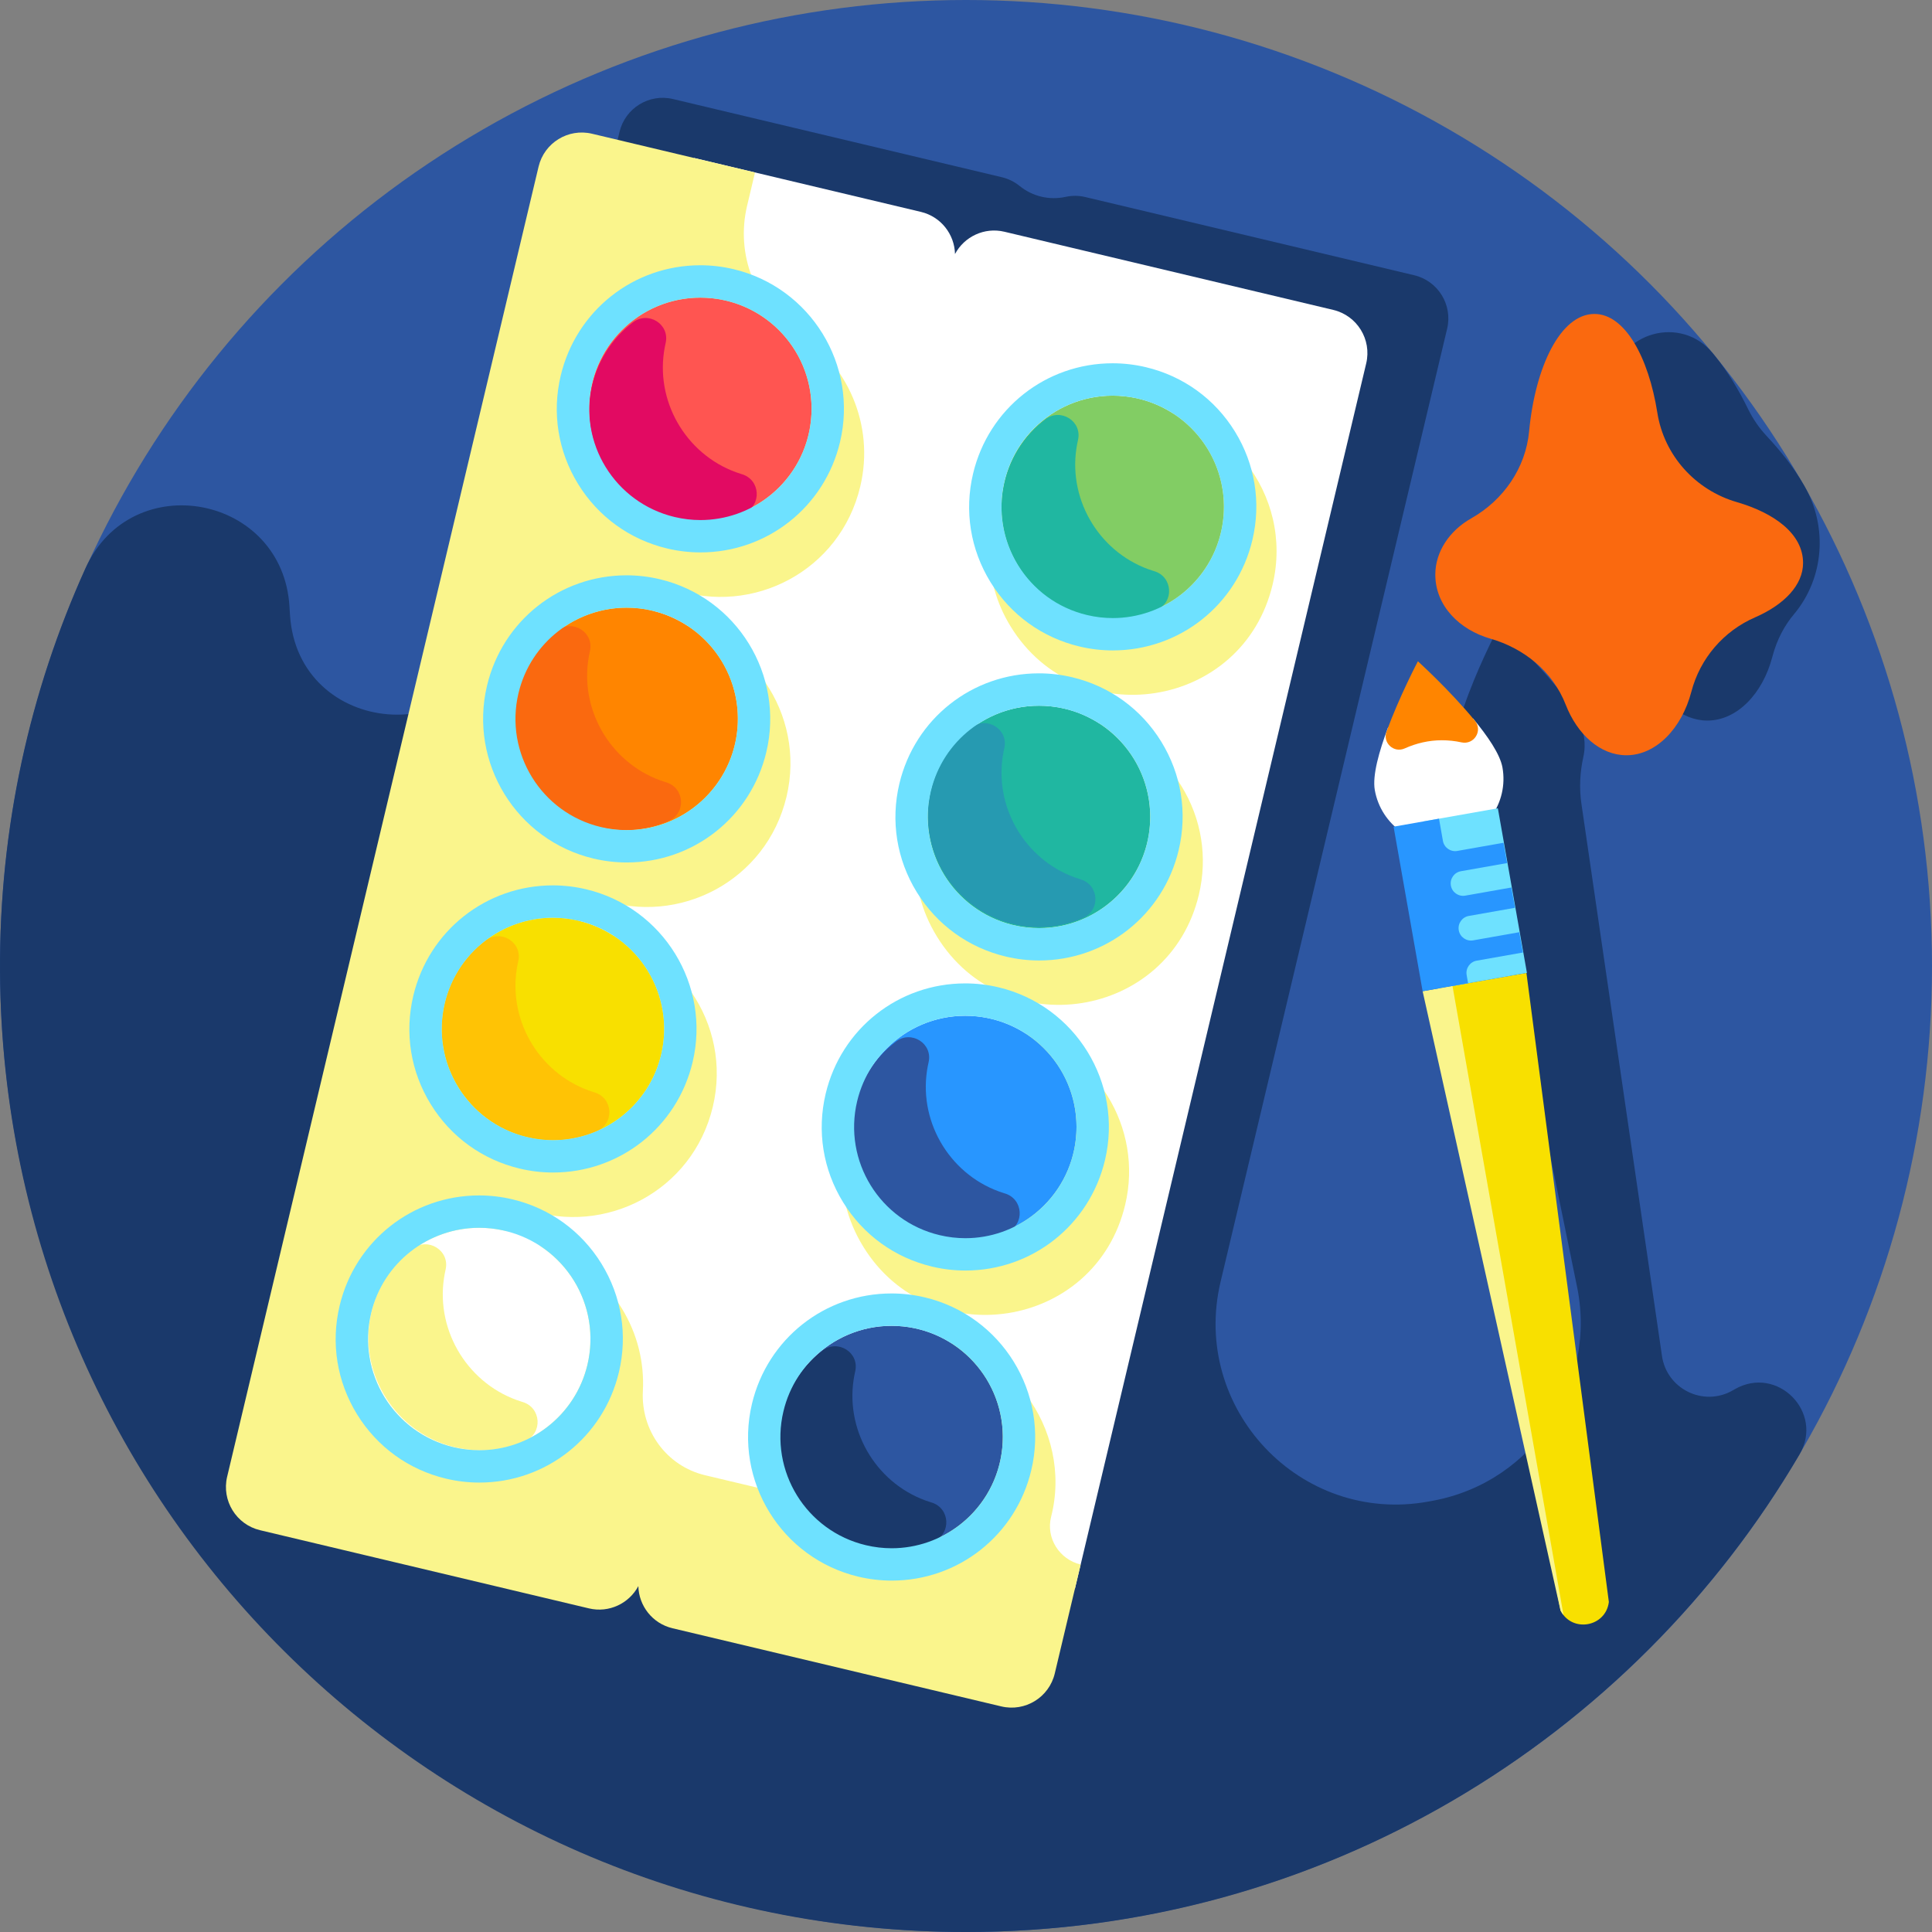 <svg id="Layer_1" enable-background="new 0 0 477.673 477.673" height="512" viewBox="0 0 477.673 477.673" width="512" xmlns="http://www.w3.org/2000/svg"><rect x="0" y="0" width="477.673" height="477.673" fill="#808080" stroke="none"/><g><g><circle cx="238.837" cy="238.837" fill="#2d56a1" r="238.837"/></g><g fill="#1a396b"><path d="m428.388 343.776c-7.252 4.146-16.398-.392-17.498-8.673l-19.899-136.392c-.56-3.835-.37-7.737.471-11.52 1.502-6.755-2.382-12.273-7.277-18.153-.002.002-.004.004-.006.005-6.048-7.268-13.606-14.123-13.606-14.123s-4.203 7.98-7.361 16.331c-.001-.001-.003-.002-.004-.003-3.619 9.562-5.849 17.618 1.66 24.509l24.878 121.585c5.488 24.643-10.484 48.996-35.295 53.669-.419.079-.839.157-1.259.234-31.696 5.793-58.858-23.02-51.407-54.367l56.008-235.61c1.402-5.899-2.243-11.817-8.142-13.219l-81.314-19.33c-1.653-.393-3.306-.389-4.86-.049-4.054.885-8.192-.099-11.414-2.713-1.236-1.003-2.71-1.75-4.363-2.143l-56.137-13.345-25.177-5.985c-5.899-1.402-11.817 2.243-13.219 8.142l-29.419 123.758c-7.002 29.455-50.064 25.884-52.049-4.327-.044-.669-.085-1.338-.123-2.007-1.585-27.68-39.024-34.797-50.454-9.537-13.748 30.381-21.321 64.153-21.118 99.717.751 131.637 107.197 237.445 238.836 237.443 87.836-.001 164.586-47.423 206.069-118.058 6.132-10.441-5.499-22.178-15.995-16.142-.175.102-.35.202-.526.303z"/><path d="m388.512 149.331c8.363 2.399 15.439 8.18 18.593 16.288 2.892 7.434 8.576 12.536 15.03 12.536 7.27 0 13.663-6.573 16.054-15.724 1.166-4.462 3.111-7.889 5.347-10.556 7.47-8.912 8.403-21.589 2.619-31.677-.058-.101-.116-.203-.175-.304-2.532-4.401-5.714-8.371-9.179-12.083-1.832-1.963-3.375-4.19-4.566-6.617-2.304-4.693-4.96-9.208-8.267-13.257-.168-.205-.335-.41-.504-.614-7.78-9.461-23.13-5.297-24.92 6.82-.179 1.209-.329 2.44-.45 3.688-.89 9.17-6.314 17.208-14.331 21.748-5.409 3.063-8.885 8.266-8.885 13.912.001 7.727 5.995 13.649 13.634 15.84z"/></g><g><path d="m329.643 76.625-81.314-19.33c-4.958-1.179-9.919 1.217-12.212 5.511-.115-4.867-3.467-9.238-8.425-10.417l-56.137-13.345c-.369 10.33-73.046 316.249-73.046 316.249l167.235 37.606 72.041-303.056c1.402-5.897-2.243-11.816-8.142-13.218z" fill="#fff"/><g fill="#faf58c"><path d="m280.091 100.818c-28.027.001-44.601 30.722-30.197 54.11 16.463 26.732 57.401 20.508 64.75-10.404 5.284-22.233-11.544-43.706-34.553-43.706z"/><path d="m270.099 178.446c-31.072-7.388-54.806 26.549-38.428 53.141 16.465 26.734 57.402 20.504 64.75-10.404 2.192-9.223.662-18.748-4.31-26.82-4.972-8.071-12.789-13.724-22.012-15.917z"/><path d="m251.876 255.106c-31.071-7.386-54.807 26.548-38.428 53.141 16.43 26.678 57.388 20.565 64.75-10.404 4.525-19.039-7.283-38.211-26.322-42.737z"/><path d="m225.422 330.797c-20.763 0-36.652 17.502-35.401 37.674l-15.696-3.731c-9.514-2.262-15.905-11.045-15.379-20.81.374-6.947-1.289-14.078-5.233-20.482-5.78-9.385-15.169-15.135-25.342-16.538-2.356-.325-3.886-2.663-3.336-4.977v-.001c.553-2.328 2.987-3.701 5.251-2.929 19.33 6.591 40.986-4.472 45.959-25.393 4.866-20.472-9.118-40.537-29.618-43.358-2.369-.326-3.922-2.652-3.369-4.979v-.001c.554-2.33 2.991-3.702 5.257-2.927 19.303 6.605 40.982-4.476 45.954-25.394 4.866-20.472-9.118-40.537-29.618-43.358-2.369-.326-3.922-2.652-3.369-4.979.553-2.328 2.987-3.701 5.251-2.929 19.33 6.591 40.986-4.472 45.959-25.393 3.658-15.39-3.319-30.496-15.669-38.278-10.377-6.539-15.146-19.201-12.309-31.133l1.958-8.239-40.295-9.579c-5.899-1.402-11.817 2.243-13.219 8.142l-76.998 323.907c-1.402 5.899 2.243 11.817 8.142 13.219l81.314 19.33c4.958 1.179 9.919-1.217 12.211-5.511.115 4.866 3.467 9.238 8.425 10.417l81.314 19.33c5.899 1.402 11.817-2.243 13.219-8.142l6.404-26.94c-5.273-1.254-8.643-6.561-7.304-11.813 5.482-21.513-10.56-44.205-34.463-44.205z"/></g><circle cx="173.163" cy="101.081" fill="#ff5551" r="27.492"/><circle cx="154.939" cy="177.74" fill="#ff8500" r="27.492"/><circle cx="136.716" cy="254.4" fill="#f8e000" r="27.492"/><path d="m146.707 269.999c-12.807-4-20.955-16.981-18.966-30.25.107-.712.239-1.412.396-2.1 1.062-4.648-4.294-7.995-8.088-5.108-5.278 4.016-9.144 9.959-10.411 17.102-2.469 13.916 6.324 27.678 19.98 31.318 6.227 1.66 12.495 1.049 17.954-1.305 4.398-1.897 4.01-8.189-.577-9.568-.096-.03-.192-.059-.288-.089z" fill="#ffc305"/><path d="m164.427 193.34c-12.807-4-20.955-16.981-18.966-30.25.107-.712.239-1.412.396-2.1 1.062-4.648-4.294-7.995-8.088-5.108-5.278 4.016-9.144 9.959-10.411 17.102-2.469 13.916 6.324 27.678 19.98 31.318 6.227 1.66 12.495 1.049 17.954-1.305 4.398-1.897 4.01-8.189-.577-9.568-.096-.03-.192-.059-.288-.089z" fill="#fa690f"/><path d="m183.147 117.154c-12.807-4-20.955-16.981-18.966-30.25.107-.712.239-1.412.396-2.1 1.062-4.648-4.294-7.995-8.088-5.108-5.278 4.016-9.144 9.959-10.411 17.102-2.469 13.916 6.324 27.678 19.98 31.318 6.227 1.66 12.495 1.049 17.954-1.305 4.398-1.897 4.01-8.189-.577-9.568-.096-.029-.192-.059-.288-.089z" fill="#e20a62"/><circle cx="118.493" cy="331.059" fill="#fff" r="27.492"/><path d="m173.14 73.583c2.105 0 4.243.243 6.381.752 14.771 3.511 23.9 18.333 20.388 33.104-3.003 12.634-14.28 21.14-26.723 21.14-2.105 0-4.243-.243-6.381-.752-14.772-3.511-23.9-18.333-20.388-33.104 3.002-12.634 14.28-21.14 26.723-21.14m.001-8c-16.498 0-30.688 11.223-34.507 27.29-2.193 9.223-.662 18.748 4.309 26.82s12.789 13.725 22.012 15.917c2.703.643 5.473.969 8.231.969 16.498 0 30.687-11.222 34.506-27.29 4.526-19.039-7.282-38.211-26.321-42.738-2.703-.642-5.473-.968-8.23-.968z" fill="#6ee1ff"/><path d="m154.916 150.242c2.105 0 4.243.243 6.381.752 14.771 3.511 23.9 18.333 20.388 33.104-3.003 12.634-14.28 21.14-26.723 21.14-2.105 0-4.243-.243-6.381-.752-14.772-3.511-23.9-18.333-20.388-33.104 3.003-12.634 14.281-21.139 26.723-21.14m.001-8c-16.498 0-30.687 11.222-34.507 27.29-4.526 19.04 7.282 38.212 26.321 42.738 2.703.643 5.473.969 8.231.969 16.497 0 30.687-11.222 34.506-27.29 4.526-19.04-7.282-38.212-26.321-42.738-2.703-.643-5.472-.969-8.23-.969z" fill="#6ee1ff"/><path d="m136.693 226.902c2.105 0 4.243.243 6.381.752 14.772 3.511 23.9 18.333 20.388 33.104-3.003 12.634-14.28 21.14-26.723 21.14-2.105 0-4.243-.243-6.381-.752-14.772-3.511-23.9-18.333-20.388-33.104 3.003-12.634 14.28-21.14 26.723-21.14m.001-8c-16.498 0-30.687 11.222-34.507 27.29-2.193 9.223-.662 18.748 4.309 26.82s12.789 13.725 22.012 15.917c2.703.643 5.473.969 8.231.969 16.497 0 30.687-11.222 34.506-27.29 4.526-19.04-7.282-38.212-26.322-42.738-2.702-.642-5.471-.968-8.229-.968z" fill="#6ee1ff"/><circle cx="275.114" cy="125.316" fill="#82cd64" r="27.492"/><circle cx="256.891" cy="201.976" fill="#20b7a1" r="27.492"/><circle cx="238.668" cy="278.635" fill="#2896ff" r="27.492"/><circle cx="220.445" cy="355.295" fill="#2d56a1" r="27.492"/><g><g><path d="m371.474 189.762c-.577-3.27-3.665-7.784-7.298-12.147-3.153 3.062-7.452 4.991-11.844 4.991-3.439 0-6.547-1.035-9.134-2.781-2.219 5.865-3.923 11.912-3.289 15.508 1.539 8.716 9.852 14.535 18.568 12.996s14.536-9.851 12.997-18.567z" fill="#fff"/></g><g><path d="m356.455 183.023c1.687 0 3.316.18 4.876.521 3.113.68 5.343-2.876 3.325-5.342-6.119-7.48-14.091-14.704-14.091-14.704s-4.567 8.665-7.757 17.385c-1.014 2.772 1.803 5.371 4.495 4.16 2.877-1.295 5.997-2.02 9.152-2.02z" fill="#ff8500"/></g><g><path d="m397.778 396.074c-.76 6.214-9.106 7.687-11.948 2.109l-30.082-153.821 21.647-3.821z" fill="#f8e000"/></g><g><path d="m359.118 243.767-7.385 1.304 34.098 153.112c.216.423.471.792.744 1.135z" fill="#faf58c"/></g><g><path d="m355.312 201.164h18.635v41.311h-18.635z" fill="#6ee1ff" transform="matrix(.985 -.174 .174 .985 -33.008 66.761)"/></g><path d="m376.535 235.497-.913-5.012-11.4 2.012c-1.673.295-3.268-.826-3.555-2.501-.286-1.664.827-3.246 2.489-3.539l11.427-2.017-.913-5.012-11.4 2.012c-1.673.295-3.268-.826-3.555-2.501-.286-1.664.827-3.246 2.489-3.539l11.427-2.017-.913-5.012-11.414 2.015c-1.668.294-3.259-.819-3.553-2.487l-.969-5.491-11.23 1.982 7.181 40.682 11.23-1.982-.348-2.038c-.284-1.663.828-3.243 2.49-3.537z" fill="#2896ff"/></g><path d="m445.796 139.181c0-7.219-7.167-12.363-16.362-15.033-10.268-2.981-17.998-11.534-19.667-22.095-2.18-13.792-8.038-24.431-15.56-24.431-8.412 0-14.65 13.129-16.143 29.014-.854 9.092-6.361 17.02-14.308 21.52-5.41 3.063-8.886 8.266-8.886 13.913 0 7.727 5.994 13.648 13.633 15.839 8.363 2.399 15.44 8.18 18.593 16.288 2.892 7.434 8.576 12.536 15.03 12.536 7.27 0 13.663-6.573 16.054-15.724 2.149-8.223 7.962-14.987 15.757-18.376 7.224-3.141 11.859-7.998 11.859-13.451z" fill="#fa690f"/><path d="m248.16 294.978c-12.807-4-20.955-16.981-18.966-30.25.107-.712.239-1.412.396-2.1 1.062-4.648-4.294-7.995-8.088-5.108-5.278 4.016-9.144 9.959-10.411 17.102-2.469 13.916 6.324 27.678 19.98 31.318 6.227 1.66 12.495 1.049 17.954-1.305 4.398-1.897 4.01-8.189-.577-9.568-.096-.03-.192-.059-.288-.089z" fill="#2d56a1"/><path d="m128.924 346.544c-12.931-4.039-21.158-17.144-19.149-30.542.108-.719.242-1.426.4-2.121 1.072-4.693-4.335-8.072-8.166-5.157-5.329 4.055-9.232 10.055-10.512 17.267-2.493 14.05 6.385 27.945 20.173 31.62 6.287 1.676 12.616 1.06 18.128-1.317 4.441-1.915 4.049-8.268-.582-9.66-.098-.03-.195-.06-.292-.09z" fill="#faf58c"/><path d="m230.015 371.388c-12.807-4-20.955-16.981-18.966-30.25.107-.712.239-1.412.396-2.1 1.062-4.648-4.294-7.995-8.088-5.108-5.278 4.016-9.144 9.959-10.411 17.102-2.469 13.916 6.324 27.678 19.98 31.318 6.227 1.66 12.495 1.049 17.954-1.305 4.398-1.897 4.01-8.189-.577-9.568-.096-.03-.192-.059-.288-.089z" fill="#1a396b"/><path d="m266.879 217.319c-12.807-4-20.955-16.981-18.966-30.25.107-.712.239-1.412.396-2.1 1.062-4.648-4.294-7.995-8.088-5.108-5.278 4.016-9.144 9.959-10.411 17.102-2.469 13.916 6.324 27.678 19.98 31.318 6.227 1.66 12.495 1.049 17.954-1.305 4.398-1.897 4.01-8.189-.577-9.568-.095-.03-.191-.059-.288-.089z" fill="#269ab1"/><path d="m285.099 141.133c-12.807-4-20.955-16.981-18.966-30.25.107-.712.239-1.412.396-2.1 1.062-4.648-4.294-7.995-8.088-5.108-5.278 4.016-9.144 9.959-10.411 17.102-2.469 13.916 6.324 27.678 19.98 31.318 6.227 1.66 12.495 1.049 17.954-1.305 4.398-1.897 4.01-8.189-.577-9.568-.095-.029-.191-.059-.288-.089z" fill="#20b7a1"/><g fill="#6ee1ff"><path d="m118.47 303.561c2.105 0 4.243.243 6.381.752 14.772 3.511 23.9 18.333 20.388 33.104-3.003 12.634-14.281 21.14-26.723 21.14-2.105 0-4.243-.243-6.381-.752-14.772-3.511-23.9-18.333-20.388-33.104 3.003-12.634 14.28-21.139 26.723-21.14m.001-8c-16.498 0-30.688 11.222-34.507 27.29-2.193 9.223-.662 18.748 4.309 26.82s12.789 13.725 22.012 15.917c2.703.643 5.473.968 8.231.968 16.497 0 30.687-11.222 34.506-27.29 2.193-9.223.662-18.748-4.309-26.82s-12.789-13.725-22.012-15.917c-2.703-.642-5.472-.968-8.23-.968z"/><path d="m220.422 327.797c2.105 0 4.243.243 6.381.752 14.771 3.511 23.9 18.333 20.388 33.104-3.003 12.634-14.281 21.14-26.723 21.14-2.105 0-4.243-.243-6.381-.752-14.771-3.511-23.9-18.333-20.388-33.104 3.003-12.634 14.28-21.14 26.723-21.14m0-8c-16.498 0-30.688 11.222-34.507 27.29-4.526 19.04 7.282 38.212 26.322 42.738 2.703.643 5.473.968 8.231.968 16.497 0 30.687-11.222 34.507-27.29 4.526-19.04-7.282-38.212-26.322-42.738-2.704-.642-5.473-.968-8.231-.968z"/><path d="m238.645 251.137c2.105 0 4.243.243 6.381.752 14.771 3.511 23.9 18.333 20.388 33.104-3.003 12.634-14.281 21.14-26.723 21.14-2.105 0-4.243-.243-6.381-.752-14.772-3.511-23.9-18.333-20.388-33.104 3.003-12.634 14.28-21.139 26.723-21.14m0-8c-16.498 0-30.688 11.222-34.507 27.29-2.192 9.223-.662 18.748 4.31 26.82 4.971 8.072 12.789 13.725 22.012 15.917 2.703.643 5.473.968 8.231.968 16.497 0 30.687-11.222 34.506-27.29 4.526-19.039-7.282-38.211-26.321-42.738-2.704-.641-5.473-.967-8.231-.967z"/><path d="m256.868 174.478c2.105 0 4.243.243 6.381.752 14.772 3.511 23.9 18.333 20.388 33.104-3.003 12.634-14.281 21.14-26.723 21.14-2.105 0-4.243-.243-6.381-.752-14.772-3.511-23.9-18.333-20.388-33.104 3.003-12.634 14.28-21.14 26.723-21.14m0-8c-16.497 0-30.687 11.222-34.507 27.29-2.192 9.223-.662 18.748 4.31 26.82s12.789 13.725 22.012 15.917c2.703.643 5.473.968 8.231.968 16.497 0 30.687-11.222 34.507-27.29 2.192-9.223.662-18.748-4.31-26.82-4.971-8.072-12.789-13.725-22.012-15.917-2.703-.642-5.473-.968-8.231-.968z"/><path d="m275.091 97.818c2.105 0 4.243.243 6.381.752 14.772 3.511 23.9 18.333 20.388 33.104-3.003 12.634-14.281 21.14-26.723 21.14-2.105 0-4.243-.243-6.381-.752-14.771-3.511-23.9-18.333-20.388-33.104 3.003-12.634 14.28-21.14 26.723-21.14m0-8c-16.497 0-30.687 11.222-34.507 27.29-2.192 9.223-.662 18.748 4.309 26.82s12.789 13.725 22.012 15.917c2.703.643 5.473.969 8.231.969 16.497 0 30.687-11.222 34.507-27.29 2.192-9.223.662-18.748-4.31-26.82s-12.789-13.725-22.012-15.917c-2.702-.643-5.472-.969-8.23-.969z"/></g></g></g></svg>